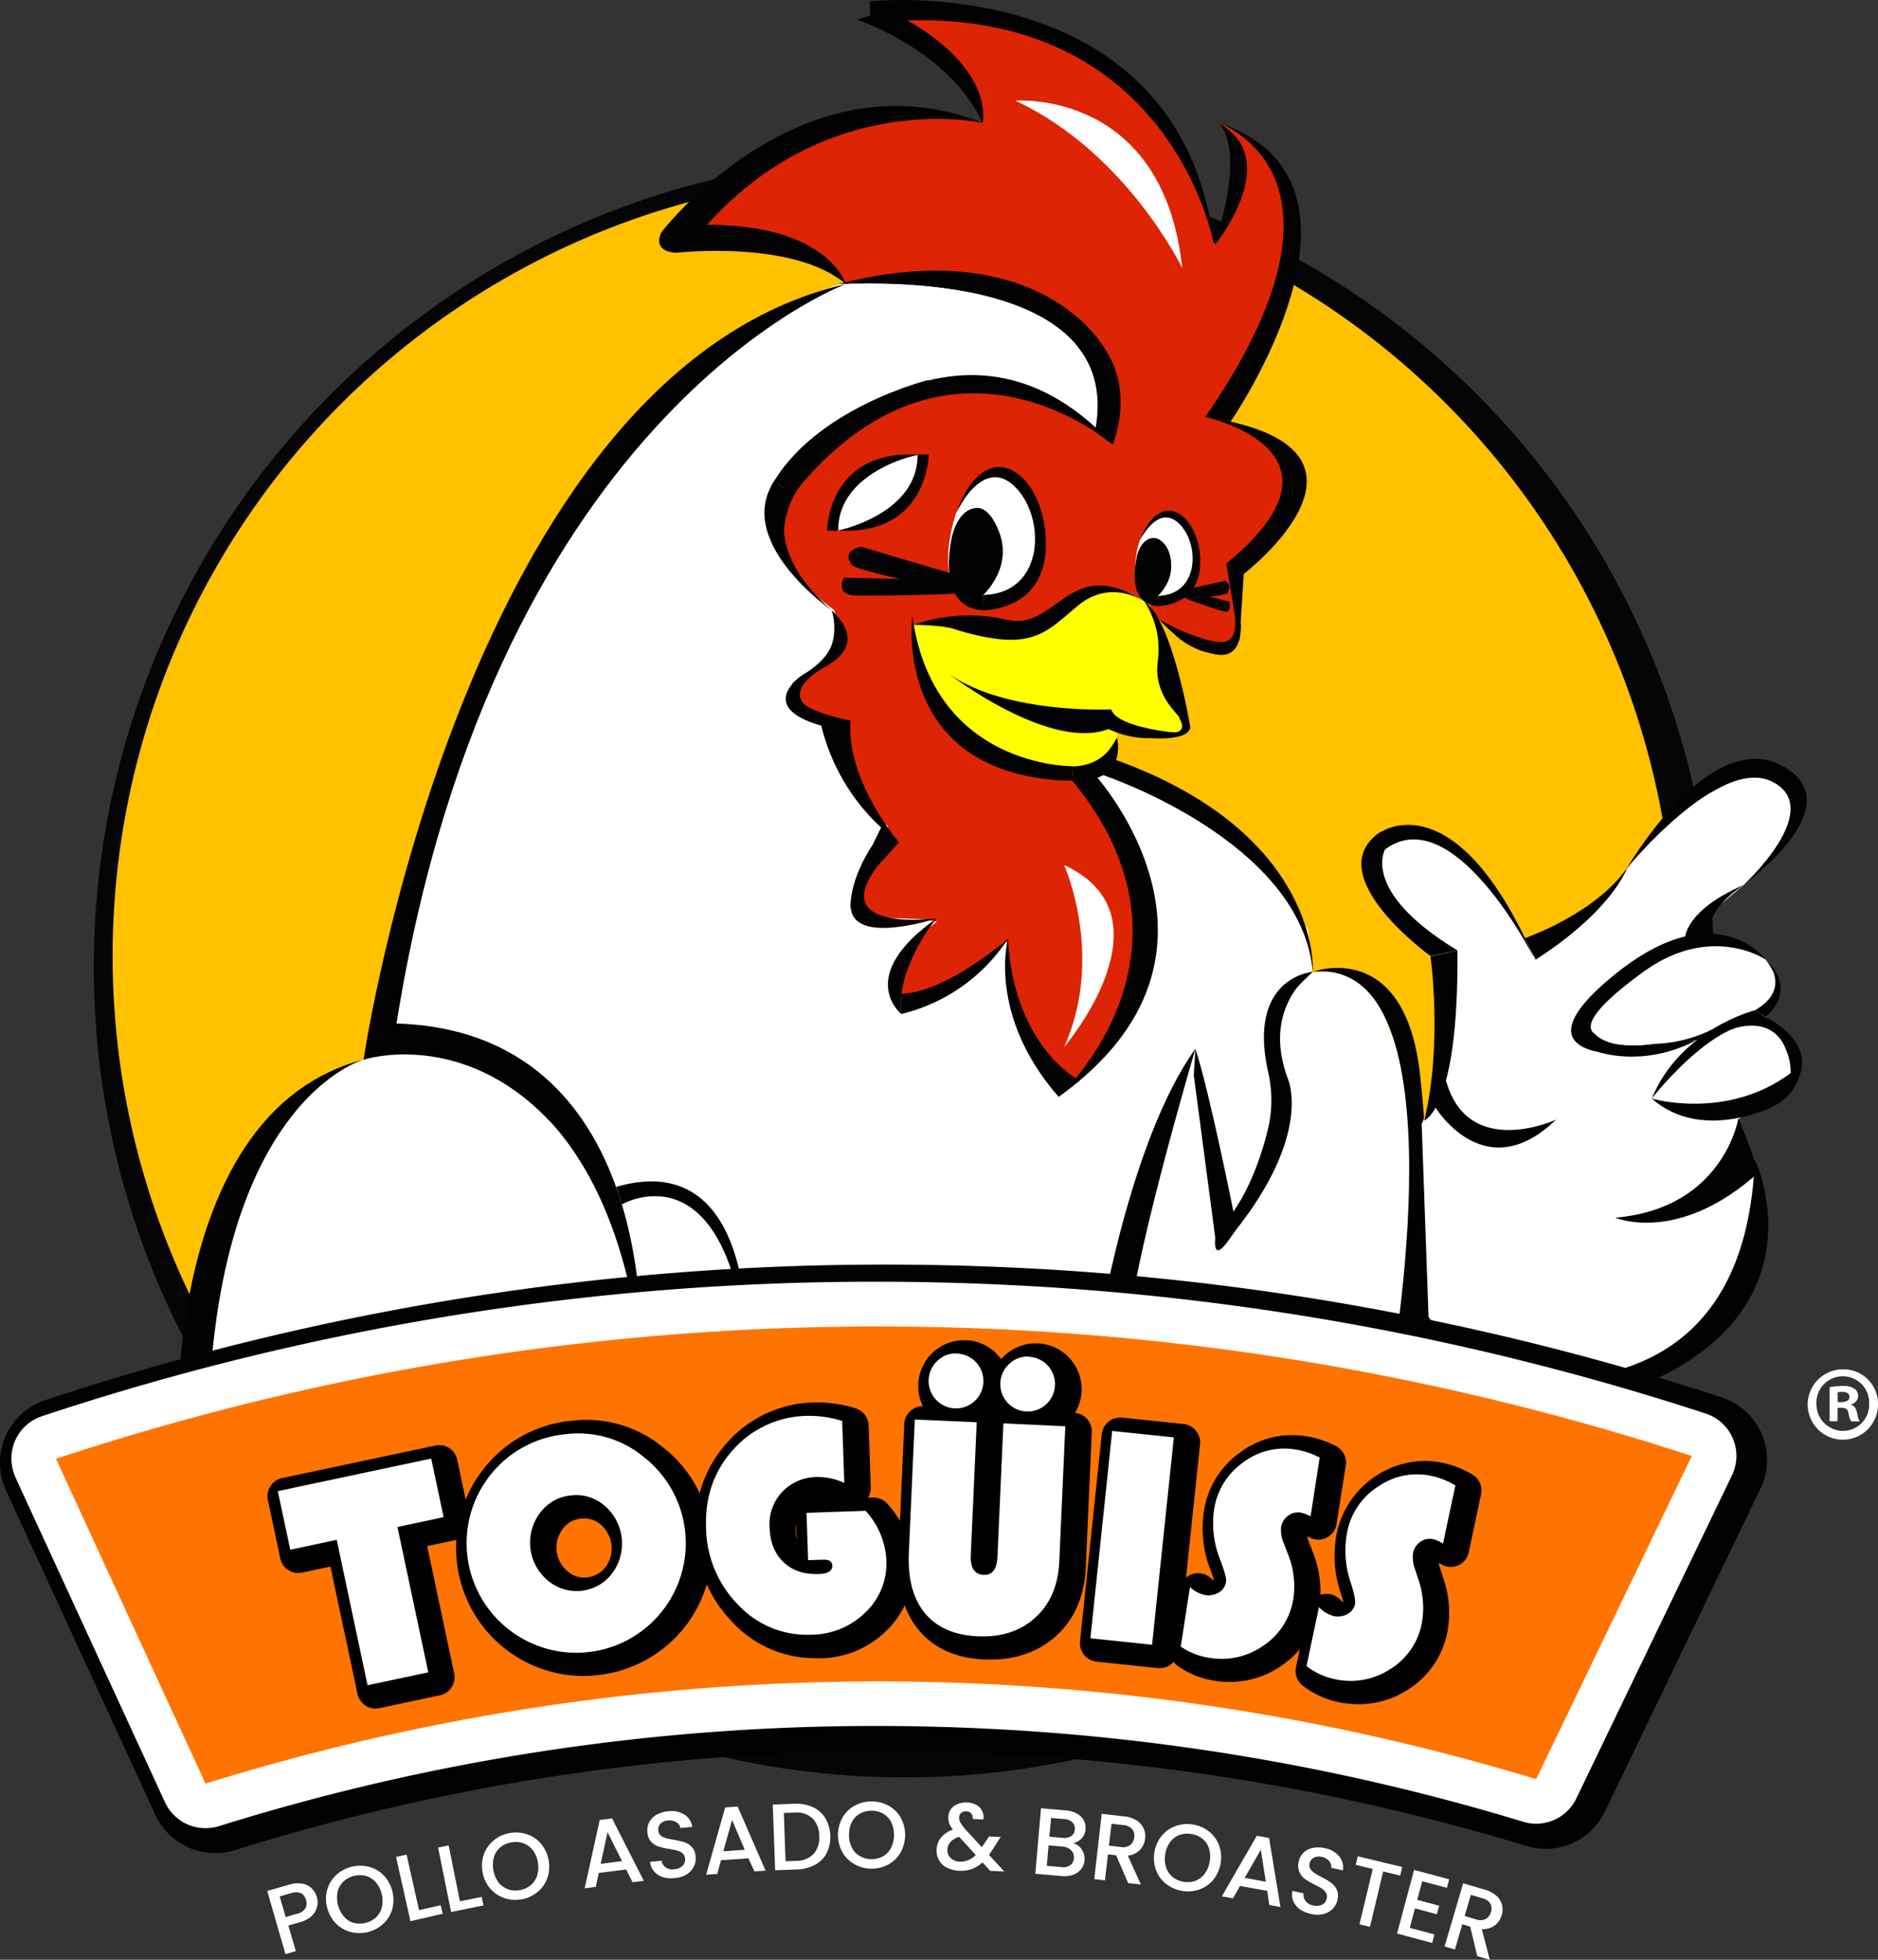 <svg xmlns="http://www.w3.org/2000/svg" viewBox="0 0 505.84 527.62"><rect x="0" y="0" width="505.84" height="527.62" fill="#333333" stroke="none"/><defs><style>.cls-1{fill:#050505;}.cls-2{fill:#ffc100;}.cls-3,.cls-7{fill:#fff;}.cls-4{fill:#dd2405;}.cls-5{fill:#020202;}.cls-6{fill:#ff0;}.cls-7{opacity:0.67;}.cls-8{fill:#ff7400;}</style></defs><g id="Capa_2" data-name="Capa 2"><g id="Capa_1-2" data-name="Capa 1"><path class="cls-1" d="M243.44,478.52A218.16,218.16,0,0,1,89.17,106.09,218.16,218.16,0,1,1,397.7,414.62,216.7,216.7,0,0,1,243.44,478.52Z"/><circle class="cls-2" cx="240.71" cy="257.4" r="210.38"/><polyline class="cls-3" points="227.63 75.96 225.55 76.71 211.71 81.73 191.13 95.68 178.15 107.05 156.86 136.75 144.58 156.79 139.72 165.8 119.86 208.71 102.11 275.59 102.11 282.34 97.93 285.3 88.72 288.61 71.94 306.55 65.11 321.79 54.57 361.04 49.84 389.48 172.62 376.76 384.78 373.33 381.3 322.85 378.87 288.94 370.23 266.44 360.07 261.64 353.55 261.64 352.33 250.39 343.8 235.73 330.72 224.47 306.99 207.75 298.63 205.72 286.63 208.71 265.44 202.72 252.31 189.82 246.12 173.55 245.74 167.41 256.45 168 272.87 169.99 295.01 157.7 297.2 112.26 291.43 86.53 261.49 75.96 234.95 75.54"/><path class="cls-4" d="M185.81,60.63,205,44.2l25.82-11.12,20.78-3,13.11,3-.75-4.57-3.41-5.39L256,19.17l-1.59-2.35-11.6-8.26-3.87-7,24.72,2L278.1,8.71l10.69,4.4L305,21.9l16.29,23.66,3.78,11.15,2,9.45L329.59,60,333,44l-1.52-6.6-2.63-3.54-.27-.41-.45-.34,5.42,2.16,9.23,9.64,2.28,2.61,1.59,24.68L339.82,90.6,330,113.25l8.36,3.22,4.41,4.55,6.66,5.29-3.53,13.08L335,151.77l-1.67,4.34.44,13.4-3.47,4.77-9.2-.85-9.78-7.2-1.71-3.58-5.37-3-5.78-1.18L288.86,161l-7.8,7-9.25,2.22-12.89-2.07-8.38-.57-4.63.64,4.28,19,11,13.19,16,5.25,11.65,3H295l2.19,3.13,1.44,11.68,5.47,9.84,4.68,20.79-6,17.29L292.1,289.83l-3.62,2L279.09,283,274.24,274l-2.75-7.83.89-3.32-.89-3.45v-3.87l-.31-2-.92.22s-15.89,16.12-26.51,15.82c0,0-4-3.83-1.6-8s3.59-6.43,3.59-6.43l2.7-2.44,1.91-3,2-1.58-4.15-.66-10-.35H233.9l-3-7.12,1.27-4.76,4.8-4,.61-6,1.62-2.83L236,220.34l-10.48-14.62-.83-11.62-7.56-1.79-4.31-3.83.72-4.73,4.26-2.33,3.58-1.76,1.74-1.92,1.22-2.86,1.14-2.62.23-2.27.11-2.05-1.13-3.66-4.34-3.38s-17.3-16.05-9.78-25.94,1.94-10.81,1.94-10.81l8.87-.23,1.32-4.66,3-3.24,2-1.19,2.93-.35,1.48-3,2.72-.34.46-.69,2.57-1.59,6.08-2.84,15.77-9.78,7.76-4,7-3.64,2.66-7.27L251.94,73.3l-24.12,3.18s-12.44-16.1-43.9-11.19"/><path class="cls-3" d="M313.65,138.44s-4.61,1.25-6.66,7.15-1.42,12.81.74,16,12.82-3.48,12.82-3.48,4.64-12.59-1.35-17.06S313.65,138.44,313.65,138.44Z"/><path class="cls-3" d="M245.52,105.16l23.1-.91,18.88,6.94,9.05,5.28S298,106.18,298,105.73s-4.45-14.89-5.12-15.36-11.12-7.26-11.12-7.26l-10-2.75"/><path class="cls-5" d="M327.07,66.16s-12-68.47-92.65-60L234.26.35S318-8.75,327.07,66.16Z"/><path class="cls-5" d="M328.13,33.08s7.89,5.48-1.06,33.08C327.07,66.16,346.18,43,328.13,33.08Z"/><path class="cls-5" d="M264.67,33.08s4-15.9-25.55-30.4l-8.34,2.6S255.57,13.35,264.67,33.08Z"/><path class="cls-5" d="M264.67,33.08S219.4,22.79,185.74,66.16l-7.59-3.64S215.61,13.65,264.67,33.08Z"/><path class="cls-5" d="M227.82,76.48s-5.46-18.66-45.72-15.62v7.2S213.72,64.42,227.82,76.48Z"/><path class="cls-5" d="M178.15,62.52s-2.88,5.08,3.95,5.54V64.34"/><path class="cls-5" d="M328.13,33.08s41.86,13.7-3.49,79.18l6.82,1.26S376.21,48.83,328.13,33.08Z"/><path class="cls-5" d="M324.64,112.26s42.74,9.18,5.62,39.51l4.7,2.8S379.39,120.45,324.64,112.26Z"/><path class="cls-5" d="M227.82,76.48S130.23,112.42,105.67,283l-7.74,2.28S125.13,100.19,227.82,76.48Z"/><path class="cls-5" d="M299.7,119.69s-44.51-38.82-86.36,13.73l-4.73-4S256.18,72.53,299.7,119.69Z"/><path class="cls-5" d="M294.92,116.21c8.95-45-67.1-39.73-67.1-39.73,93.34-6.07,71.88,43.21,71.88,43.21"/><path class="cls-5" d="M47.89,388.11s-4.55-88.71,50-102.81c0,0-41.4,11.37-41.85,102.81l-8.28,1.82Z"/><path class="cls-5" d="M105.67,283s56-5.46,66.87,80.53c0,0,5.13-86.68-66.87-88"/><path class="cls-5" d="M97.93,285.3s26.31-8.57,50.16,16.56l-2.54-7.31-13.5-8-13.65-4.7-9.85-1.67-6.52-.91"/><path class="cls-5" d="M167.49,324.27S194.61,308.5,201,361c0,0,2.25-52.24-35-41.47"/><path class="cls-5" d="M213.34,133.42s-9.41,13.34,10.61,30.86c0,0-26.41-18.35-15.34-34.88"/><path class="cls-5" d="M224,164.28s4.32,12.06-8.11,17.74C215.84,182,237.15,176.79,224,164.28Z"/><path class="cls-5" d="M211.17,142.89a22.73,22.73,0,0,1,6.56-14.66h-3.28l-2.17,2.54-2.43,2.65v5.84"/><path class="cls-5" d="M264.82,137.16S271,139.49,270,150"/><path class="cls-5" d="M307,145.59s4.76-10,10.45-4.75,5.84,19.3-5.58,19.6l-.08,2.73s11.65.27,11.5-12.14S312.52,130.73,307,145.59Z"/><path class="cls-5" d="M311.86,160.44v2.73c-6.73-.24-6.77-8-5.75-12.83a.42.42,0,0,1,0-.07,1.36,1.36,0,0,1,0-.17,1.85,1.85,0,0,1,.06-.26c.34-1.33,1.52-4.88,4.51-5H311c1.2.13,2.5,1.15,3.71,4.1C317.42,155.54,311.86,160.44,311.86,160.44Z"/><path class="cls-5" d="M311.86,145.1s4.15,1.55,3.52,8.52"/><path class="cls-5" d="M333.9,171.9,335,154.57l-4.7-2.8,3.47,20.81a2.18,2.18,0,0,1,.11-.27A2.7,2.7,0,0,1,333.9,171.9Z"/><path class="cls-5" d="M288.86,210.23c38.52,46.63-3.72,85.07-3.72,85.07,53.69-38.44,9.87-86.59,9.87-86.59"/><path class="cls-5" d="M285.14,295.3l5.66-4.37s-17.71-8.82-19.31-38.16C271.49,252.77,265.81,273.24,285.14,295.3Z"/><path class="cls-5" d="M271.49,252.77s-16.72,14.55-28.73,14.78V273A47.68,47.68,0,0,0,271.49,252.77Z"/><path class="cls-5" d="M297.2,208.71s53.23,17.67,56.41,52.93c0,0,2.48-37.23-53.63-57.25"/><path class="cls-5" d="M353.61,261.64s-17.94,1.35-11.94,27.41a33.73,33.73,0,0,1,.07,14c-1.66,7.23-5.11,18.11-11.79,26.18l-2.61,4.09s-.8,6.14,2.84,1.59,16.46-24.71,14.94-41.55S338.9,275.29,353.61,261.64Z"/><path class="cls-5" d="M332.46,327.38s-6.6-33.21-10.47-45l-.45,7.05,5.8,43.9"/><path class="cls-5" d="M322,282.34s-18.42,62.1-18.19,78.7l-8.21-.77s8.21-52.68,26.4-77.93"/><path class="cls-5" d="M252.31,247.23s-7.89,9.25-9.55,20.32V273S230.09,262.89,252.31,247.23Z"/><path class="cls-5" d="M221.22,195.37a54.86,54.86,0,0,0,20.93,31.39S227.82,210.23,229.1,194c0,0-22.51-4-13.26-12C215.84,182,203.48,190.29,221.22,195.37Z"/><polygon class="cls-6" points="245.91 168.24 253.99 167.56 265.89 167.9 274.84 169.38 282.42 166.5 289.93 161.65 296.45 158.69 304.2 159.68 308.3 162.01 312.13 168.4 317.15 186.82 319.73 195.77 316.17 197.87 305.25 197.5 300.7 196.68 301.08 199.82 292.89 207.6 274.69 206.69 260.44 198.77 251.62 188.01 247.39 177.27 245.91 168.24"/><path class="cls-5" d="M242.15,226.76s-13.35,6.52-13,17.29,23.2,3.18,23.2,3.18S216.07,252.24,242.15,226.76Z"/><path class="cls-5" d="M237.49,222.51a137.71,137.71,0,0,0-7.55,17.6l4.61-4.93,7.6-8.42"/><path class="cls-3" d="M286.63,232.9s11,24.5,0,49C286.63,281.89,316.66,246.78,286.63,232.9Z"/><path class="cls-5" d="M235.12,227.35s-6.33,8.93-6,17.34"/><path class="cls-5" d="M380.91,226s-11,.76-9.26,10.65-3.59-1.46-3.59-2.26,1-7.79,1-7.79l6.41-2.6"/><path class="cls-5" d="M353.61,261.64s24.8-9.33,28.89,27.75,2.28,83.94,2.28,83.94l-10.3-2.5S395,257.32,353.61,261.64Z"/><path class="cls-5" d="M245.74,165.8s-5.86,43.37,43.12,44.43v-3.94S251.35,206.83,245.74,165.8Z"/><path class="cls-5" d="M288.86,206.29s6.86,2.12,12-7.74c0,0,3.32,12.29-12,11.68"/><path class="cls-5" d="M284.22,205.93s8.56,2.17,13.8-3.21l.62,3.64-1.44,2.35h-4.55"/><path class="cls-5" d="M255.59,181.42s27,20.92,43,14.86a25.17,25.17,0,0,0,19,1.1S300.84,196,299.32,191C299.32,191,271,192.33,255.59,181.42Z"/><path class="cls-5" d="M308.3,162a23.7,23.7,0,0,1,3.56,15.92c-1.32,9.1,5.51,14.25,5.81,15.31s2.37,3.42,0,4.14,2.88-2,2.88-2S315.76,166.86,308.3,162Z"/><path class="cls-5" d="M308.3,162s-9-6.48-18.08,1.16-12.58,12.33-32.6,6.42c0,0-2.3-1.25-11.5-1.35a45.15,45.15,0,0,1,25-1.38C284.91,170,288,148.81,308.3,162Z"/><path class="cls-5" d="M312.13,166.76s15.25,8.77,21.16,5.5C333.29,172.26,326.75,182.28,312.13,166.76Z"/><path class="cls-5" d="M332.45,165s2.68,9.74-6,7.63l5.71,2.53,1.15-2.07.44-2.09v-1.44"/><path class="cls-5" d="M329.19,176.27a19.81,19.81,0,0,1-13-5.67"/><path class="cls-5" d="M332.33,164.21s1.41,6-1.11,7.94-.58,1.28-.58,1.28,1.93-1.23,2-1.34.68-2.88.68-2.88l-.13-2.45s1.92,7.86-6.06,6l5.13,1.12,1.06-1.88.24-1.65.63-2.68s1.23,12.28-9.52,7.59l3.12-2.44,3.1.38,1.52-.45,1.23-1.6"/><path class="cls-5" d="M297.2,93.32s-17.38-30.74-71.43-16.84c0,0,53.43-3.47,65.66,18.4"/><path class="cls-5" d="M223.16,179s-12.11,6-6,11.1-1.74,1.51-1.74,1.51l-1.67-1.51-1.91-3.31,1.65-2.7a12.46,12.46,0,0,1,5.08-3.6"/><path class="cls-5" d="M217.17,181.11s4.52-2.71,6.34-6.31,1.06,1.71,1.06,1.71l-2.52,2.2-3,2.18-.91,1.13"/><path class="cls-3" d="M273.49,27.1s39.84-3.19,44.95,45.09C318.44,72.19,303.51,41.11,273.49,27.1Z"/><path class="cls-5" d="M320.55,195.37s1.3,3.91-10.22,3.4l4.76-1.68s5.22,1,2.58-3.85"/><path class="cls-5" d="M250.19,102.27s-31.36,7.67-42.75,29.16"/><path class="cls-3" d="M257.62,137.89s-3.59,9.61-1.69,17.9,12.81,6.38,12.81,6.38l8.47-6.74,2.56-8.77L278.18,135l-5.57-6.37-4.55-1.94-4.83,1.76Z"/><path class="cls-5" d="M257.62,137.89s7-15,15.47-7.12c8.64,8,8.64,29-8.27,29.42l-.11,4.09s17.25.41,17-18.22S265.81,115.6,257.62,137.89Z"/><path class="cls-5" d="M264.82,160.19v4.09c-10-.36-10-11.94-8.51-19.26a.31.31,0,0,0,0-.09l.06-.26c0-.1.06-.24.09-.39.5-2,2.25-7.33,6.68-7.53h.34c1.77.18,3.7,1.72,5.5,6.14C273.05,152.83,264.82,160.19,264.82,160.19Z"/><polygon class="cls-3" points="382.93 302.61 386.19 295.29 388.96 279.63 388.96 255.88 376.67 243.92 369.39 230.84 376.67 224.69 383.63 224.69 391.57 227.99 400.56 236.87 407.84 246.91 413.64 258.36 420.01 253.01 426.04 248.35 430.47 243.92 436.16 237.38 442.63 227.01 454.58 216.68 471.83 207.44 483.06 212 483.06 222.76 476.12 232.81 460.16 246.29 456.06 251.88 468.88 254.3 474.37 257.34 475.74 258.52 478.43 262.72 478.05 268.82 475.54 274 476.12 275.88 481.23 279.5 484.61 284.98 483.42 290.32 480.3 295.57 477.36 298.03 469.62 299.95 468.12 301.68 473.07 313.11 472.1 327.51 467.44 351.06 452.65 365.94 429.33 373.33 405.56 373.33 390.7 362.43 384.78 354.54 382.93 302.61"/><path class="cls-5" d="M412.77,256.86C391.8,210.16,372,224,372,224l1.13,4.63c18.25-13.29,39.48,28.13,39.88,28.92C413,257.28,412.86,257.07,412.77,256.86Z"/><path class="cls-5" d="M373.17,228.48s-7.16,11.29,19.38,27.4l-7.24,1.52S354.67,235.3,372,223.85"/><path class="cls-5" d="M438.23,233.73s22-38.06,41.71-27.6-10.32,32.15-10.32,32.15,22.14-20.32,7.89-27.75S438.23,233.73,438.23,233.73Z"/><path class="cls-5" d="M410.77,252.57s18.7-6.4,27.46-18.84c0,0-3.82,11.29-24.59,24.63"/><path class="cls-5" d="M475.54,258.3s-14.67-9.86-32.87,3.34c-14.07,10.19-15.46,14.58-13.49,16.43l.12.1v0a6.54,6.54,0,0,0,1.39,1.24h0a12.67,12.67,0,0,0,5.5,1.87l.34,2.28,0,.19s-.59,0-1.51,0h0a31.54,31.54,0,0,1-4.33-.48C424,282,416.1,277.64,434.9,262.4,462.19,240.25,475.54,258.3,475.54,258.3Z"/><path class="cls-5" d="M475.54,258.3s7.58,7.72-2.88,13.72l2.88,1.75S484.64,267,475.54,258.3Z"/><path class="cls-5" d="M475.54,273.77s20.92,9.93,1.82,24.26C477.36,298,489.64,290.45,475.54,273.77Z"/><path class="cls-5" d="M419.12,301.45S394,313.05,389,288.93l-2.76,8.65S399.56,320.33,419.12,301.45Z"/><path class="cls-5" d="M468.26,301s-3.87,24.34-33.21,26.84c0,0,17.11,7.39,38.87-12.4Z"/><path class="cls-5" d="M472.66,312.14s18.35,38.44-27.6,59.59-59.91-16.6-59.91-16.6,19.41,19.43,35.64,16.76C432.63,369.94,470.53,367.64,472.66,312.14Z"/><path class="cls-5" d="M444.9,295.76S465.46,269.26,478,277l-2.47-3.2L472.66,272S452.64,277,444.9,295.76Z"/><path class="cls-5" d="M466.31,277.16s11.65-4.9,15.22,6.62V280l-1.06-1.63-4.2-3.59-3.61-1H469"/><path class="cls-5" d="M444.9,295.76s20.09,6,37.4-6.83c.16-.11,0,0-.54,3.15l-4.4,5.95S458.25,307.59,444.9,295.76Z"/><path class="cls-5" d="M469.62,238.28s-11.56,7.46-8.16,13.14-7.61,1.23-7.61,1.23S453.7,245.18,469.62,238.28Z"/><path class="cls-5" d="M457.05,280c-14.11,7.53-26.34,3.27-26.34,3.27s-15.45-9.36-2-4.51a3,3,0,0,0,.39.13c.54.2,1.09.38,1.63.54h0a12.67,12.67,0,0,0,5.5,1.87,30.91,30.91,0,0,0,7.66,0,61.14,61.14,0,0,0,12.46-1.13l.2,0Z"/><path class="cls-5" d="M385.31,257.5s3.32,23.56-1.68,44.18c0,0,9.37-3.19,8.92-45.8"/><path class="cls-5" d="M461.46,277l-4.4,3h0l-.53.11-.2,0-10,2.29-9.76,1.14-1.48.17h0l-5.74-1.88-.74-1.51.5-1.47.24-.7a6.54,6.54,0,0,0,1.39,1.24h0a12.67,12.67,0,0,0,5.5,1.87,30.91,30.91,0,0,0,7.66,0c.57-.06,1.15-.13,1.76-.22h0A37.13,37.13,0,0,0,461.46,277Z"/><path class="cls-7" d="M429.3,278.17v0l-.12-.13Z"/><path class="cls-5" d="M430.71,370.21s-21.24,6.89-45.56-15.08l17.51,18.2,14.58,1.38L433,376.2"/><polyline class="cls-5" points="482.3 288.94 478.88 292.29 476.12 296.08 477.36 298.03 481.52 294.34 482.9 290.78 482.9 289.26"/><path class="cls-5" d="M475.54,298.48s6.92-1,9.38-9.55"/><path class="cls-5" d="M57.94,498.92a17.74,17.74,0,0,1-16.07-10.28l-40.08-87c-.16-.35-.3-.7-.44-1.05l-.18-.46A17.71,17.71,0,0,1,12.11,377a716.85,716.85,0,0,1,226.5-36.53c10.1,0,20.36.21,30.5.64a721.77,721.77,0,0,1,194.67,35.13,17.68,17.68,0,0,1,10.42,24.49l-41.92,87A17.68,17.68,0,0,1,411.19,497a591,591,0,0,0-147.53-25c-8.3-.35-16.7-.52-25-.52A586.71,586.71,0,0,0,63.22,498.12,17.84,17.84,0,0,1,57.94,498.92Z"/><path class="cls-3" d="M85.37,513.36A4.71,4.71,0,0,1,84,515.8a7.58,7.58,0,0,1-3.24,1.72l-3.08.89,2,6.9-2.79.8-4.91-17,5.88-1.69a7.77,7.77,0,0,1,3.51-.29,4.9,4.9,0,0,1,2.56,1.24,5.44,5.44,0,0,1,1.5,5Zm-3.15.47a2.77,2.77,0,0,0,.2-2.27c-.54-1.86-1.86-2.48-4-1.88l-3.08.89,1.6,5.56,3.08-.89A3.46,3.46,0,0,0,82.22,513.83Z"/><path class="cls-3" d="M94.45,520.15a8.64,8.64,0,0,1-4-2.32,9.21,9.21,0,0,1-2.32-4.24,9,9,0,0,1,0-4.81,8.63,8.63,0,0,1,2.39-3.94,9.55,9.55,0,0,1,8.84-2.24,8.51,8.51,0,0,1,4,2.31,9.7,9.7,0,0,1,2.3,9.05,8.4,8.4,0,0,1-2.38,3.94,9.47,9.47,0,0,1-8.83,2.25Zm6.91-4a5.61,5.61,0,0,0,1.52-2.75,7.5,7.5,0,0,0-.1-3.54,7.31,7.31,0,0,0-1.6-3.14,5.56,5.56,0,0,0-2.65-1.67,6.61,6.61,0,0,0-6.07,1.55,5.46,5.46,0,0,0-1.53,2.72,8.06,8.06,0,0,0,1.7,6.68,5.62,5.62,0,0,0,2.65,1.7,6.55,6.55,0,0,0,6.08-1.55Z"/><path class="cls-3" d="M112.87,514.26l5.84-1.31.52,2.29-8.68,2-3.88-17.28,2.84-.64Z"/><path class="cls-3" d="M123.88,511.89l5.86-1.19.47,2.3-8.71,1.77L118,497.42l2.85-.58Z"/><path class="cls-3" d="M135.77,511a8.58,8.58,0,0,1-3.8-2.63,9.13,9.13,0,0,1-2-4.39,9,9,0,0,1,.39-4.8,8.62,8.62,0,0,1,2.69-3.74,9.2,9.2,0,0,1,4.28-1.93,9.3,9.3,0,0,1,4.7.36,8.55,8.55,0,0,1,3.78,2.62,9.67,9.67,0,0,1,1.6,9.19,8.47,8.47,0,0,1-2.67,3.75,9.13,9.13,0,0,1-4.3,1.93A9.24,9.24,0,0,1,135.77,511Zm7.19-3.45a5.53,5.53,0,0,0,1.73-2.63,7.32,7.32,0,0,0,.17-3.54,7.24,7.24,0,0,0-1.35-3.25,5.51,5.51,0,0,0-2.51-1.86,6,6,0,0,0-3.22-.24,6.26,6.26,0,0,0-3,1.31,5.51,5.51,0,0,0-1.73,2.6,8.08,8.08,0,0,0,1.18,6.79,5.55,5.55,0,0,0,2.52,1.89,6.09,6.09,0,0,0,3.22.26A6.2,6.2,0,0,0,143,507.51Z"/><path class="cls-3" d="M168.64,503.32l-7.35.93-.81,3.75-3,.39L161.53,490l3.33-.43,8.54,16.79-3,.39Zm-1.1-2.25-3.9-7.8-1.84,8.53Z"/><path class="cls-3" d="M178.58,505.4a5.25,5.25,0,0,1-2.4-1.55,4.45,4.45,0,0,1-1.07-2.58l3.09-.3a2.81,2.81,0,0,0,1.08,1.79,3.2,3.2,0,0,0,2.32.51,3.4,3.4,0,0,0,2.26-.95,2.36,2.36,0,0,0,.66-1.94,2.09,2.09,0,0,0-.66-1.4,3.59,3.59,0,0,0-1.38-.73,20.9,20.9,0,0,0-2.21-.45,20.24,20.24,0,0,1-2.89-.65,4.71,4.71,0,0,1-2-1.28,4.28,4.28,0,0,1-1-2.57,4.71,4.71,0,0,1,.5-2.73,4.93,4.93,0,0,1,2-2,7.94,7.94,0,0,1,3.11-.92,6.71,6.71,0,0,1,4.32.87,4.73,4.73,0,0,1,2.16,3.34l-3.19.31a2.36,2.36,0,0,0-1.08-1.56,3.39,3.39,0,0,0-2.27-.47,3.18,3.18,0,0,0-2,.83,2.27,2.27,0,0,0-.61,1.91,1.92,1.92,0,0,0,.63,1.28,3.52,3.52,0,0,0,1.33.7,20.51,20.51,0,0,0,2.15.46,20.34,20.34,0,0,1,2.94.68,4.72,4.72,0,0,1,2,1.3,4.26,4.26,0,0,1,1,2.6,4.76,4.76,0,0,1-.48,2.61,5.22,5.22,0,0,1-1.91,2.12,7,7,0,0,1-3.19,1A8.07,8.07,0,0,1,178.58,505.4Z"/><path class="cls-3" d="M201.6,500.32l-7.4.51-1,3.69-3,.21,5.13-18.12,3.36-.23,7.52,17.26-3,.21Zm-1-2.31-3.42-8-2.35,8.41Z"/><path class="cls-3" d="M218.92,486.52a7.76,7.76,0,0,1,3.39,3,10.13,10.13,0,0,1,.34,9.41,7.66,7.66,0,0,1-3.17,3.16,11.14,11.14,0,0,1-4.92,1.23l-5.78.21-.63-17.7,5.77-.2A10.8,10.8,0,0,1,218.92,486.52Zm.26,12.57a6.49,6.49,0,0,0,1.48-4.79,6.66,6.66,0,0,0-1.83-4.76A6.3,6.3,0,0,0,214,488l-2.88.11.47,13,2.88-.11A6.38,6.38,0,0,0,219.18,499.09Z"/><path class="cls-3" d="M230.21,501.93a8.55,8.55,0,0,1-3.29-3.22,9.58,9.58,0,0,1,0-9.34,8.62,8.62,0,0,1,3.28-3.23,9.58,9.58,0,0,1,9.12,0,8.46,8.46,0,0,1,3.28,3.22,9.7,9.7,0,0,1,0,9.33,8.51,8.51,0,0,1-3.27,3.25,9.12,9.12,0,0,1-4.57,1.17A9.24,9.24,0,0,1,230.21,501.93Zm7.68-2.18a5.6,5.6,0,0,0,2.14-2.3,8,8,0,0,0,0-6.89,5.57,5.57,0,0,0-2.16-2.27,6.62,6.62,0,0,0-6.27,0,5.51,5.51,0,0,0-2.15,2.28,7.24,7.24,0,0,0-.76,3.44,7.31,7.31,0,0,0,.78,3.45,5.53,5.53,0,0,0,2.16,2.28,6.09,6.09,0,0,0,3.14.8A6.26,6.26,0,0,0,237.89,499.75Z"/><path class="cls-3" d="M266.74,503.7l-2.1-2.28a8.5,8.5,0,0,1-2.86,1.77,8.77,8.77,0,0,1-3.38.48,8.11,8.11,0,0,1-3.31-.81,5.09,5.09,0,0,1-2.15-2,5.28,5.28,0,0,1-.67-2.9,5.46,5.46,0,0,1,1.19-3.22,7,7,0,0,1,3.21-2.14,6.23,6.23,0,0,1-1-1.72,4.6,4.6,0,0,1-.23-1.73,3.66,3.66,0,0,1,.69-2.06,4.07,4.07,0,0,1,1.78-1.37,5.79,5.79,0,0,1,2.62-.42,5.29,5.29,0,0,1,2.53.68,3.78,3.78,0,0,1,1.51,1.64,3.88,3.88,0,0,1,.32,2.23l-2.9-.13a2,2,0,0,0-.39-1.48,1.71,1.71,0,0,0-1.3-.58,1.92,1.92,0,0,0-1.39.43,1.63,1.63,0,0,0-.57,1.19,2.7,2.7,0,0,0,.33,1.38,11.36,11.36,0,0,0,1.31,1.8l4.48,4.87,1.94-2.9,3.13.14-2.46,3.82-.69,1,4.12,4.47Zm-3.92-4.28-4.48-4.91q-3.06,1.07-3.16,3.48a2.83,2.83,0,0,0,.87,2.22,3.62,3.62,0,0,0,2.46,1A5.66,5.66,0,0,0,262.82,499.42Z"/><path class="cls-3" d="M291.37,497.94a4.54,4.54,0,0,1-.16,5.27,4.76,4.76,0,0,1-2.17,1.53,7.14,7.14,0,0,1-3.12.35l-7.06-.61,1.53-17.64,6.73.58a7.35,7.35,0,0,1,3,.88,4.5,4.5,0,0,1,1.81,1.81,4.12,4.12,0,0,1,.46,2.35,4,4,0,0,1-1,2.47,4.73,4.73,0,0,1-2.31,1.31A3.94,3.94,0,0,1,291.37,497.94Zm-3.13,4.26a2.46,2.46,0,0,0,1-1.91,2.59,2.59,0,0,0-.71-2.13,3.56,3.56,0,0,0-2.3-1l-3.8-.33-.48,5.51,3.91.34A3.53,3.53,0,0,0,288.24,502.2Zm-5.6-7.7,3.58.31a3.5,3.5,0,0,0,2.28-.45,2.29,2.29,0,0,0,1-1.8,2.32,2.32,0,0,0-.64-1.93,3.32,3.32,0,0,0-2.16-.87l-3.58-.31Z"/><path class="cls-3" d="M303.87,507l-3.24-7.5-2.2-.25-.81,7-2.88-.33,2-17.59,6.08.7a7.49,7.49,0,0,1,3.34,1.1,5,5,0,0,1,1.89,2.14,5.26,5.26,0,0,1,.39,2.74,5.37,5.37,0,0,1-1.36,3,5.15,5.15,0,0,1-3.3,1.56l3.51,7.79ZM298.7,496.9l3.19.37a3.36,3.36,0,0,0,2.53-.53,2.92,2.92,0,0,0,1.07-2.08,2.8,2.8,0,0,0-.56-2.23,3.47,3.47,0,0,0-2.36-1.06l-3.19-.37Z"/><path class="cls-3" d="M314.21,507.31a8.66,8.66,0,0,1-2.78-3.68,9.58,9.58,0,0,1,1.36-9.24,8.61,8.61,0,0,1,3.73-2.71,9.17,9.17,0,0,1,4.66-.48,9.27,9.27,0,0,1,4.36,1.81,8.61,8.61,0,0,1,2.77,3.67,9.71,9.71,0,0,1-1.37,9.24,8.5,8.5,0,0,1-3.71,2.72,9.55,9.55,0,0,1-9-1.33Zm7.91-1a5.59,5.59,0,0,0,2.47-2,7.37,7.37,0,0,0,1.27-3.3,7.26,7.26,0,0,0-.27-3.51A5.41,5.41,0,0,0,323.8,495a6.14,6.14,0,0,0-3-1.24,6.24,6.24,0,0,0-3.21.32,5.45,5.45,0,0,0-2.46,1.93,7.27,7.27,0,0,0-1.28,3.29,7.35,7.35,0,0,0,.27,3.53,5.47,5.47,0,0,0,1.79,2.58,6.56,6.56,0,0,0,6.2.92Z"/><path class="cls-3" d="M341.33,509.09,334,507.76l-1.9,3.33-3-.54,9.42-16.31,3.31.61,3.06,18.58-3-.55Zm-.38-2.47L339.6,498l-4.34,7.58Z"/><path class="cls-3" d="M350.18,514.08a5.3,5.3,0,0,1-1.82-2.2,4.4,4.4,0,0,1-.24-2.79l3,.65a2.77,2.77,0,0,0,.49,2A3.16,3.16,0,0,0,353.7,513a3.44,3.44,0,0,0,2.44-.22,2.32,2.32,0,0,0,1.21-1.65,2,2,0,0,0-.2-1.53,3.63,3.63,0,0,0-1.09-1.12,20.74,20.74,0,0,0-2-1.1,19.69,19.69,0,0,1-2.56-1.49A4.7,4.7,0,0,1,350,504a4.17,4.17,0,0,1-.2-2.75,4.73,4.73,0,0,1,1.3-2.46,4.93,4.93,0,0,1,2.46-1.27,7.79,7.79,0,0,1,3.25.06,6.64,6.64,0,0,1,3.85,2.14,4.78,4.78,0,0,1,1.05,3.83l-3.14-.67a2.36,2.36,0,0,0-.55-1.81,3.44,3.44,0,0,0-2-1.13,3.06,3.06,0,0,0-2.12.2,2.19,2.19,0,0,0-1.16,1.62,1.9,1.9,0,0,0,.21,1.42,3.48,3.48,0,0,0,1.06,1.07,19.41,19.41,0,0,0,1.91,1.08,22.83,22.83,0,0,1,2.6,1.55,4.8,4.8,0,0,1,1.53,1.85,4.22,4.22,0,0,1,.2,2.79,4.85,4.85,0,0,1-1.24,2.34,5.22,5.22,0,0,1-2.47,1.44,7,7,0,0,1-3.35,0A8,8,0,0,1,350.18,514.08Z"/><path class="cls-3" d="M377.7,502.66l-.56,2.31-4.58-1.11L369,518.77l-2.83-.68,3.59-14.91-4.6-1.11.55-2.3Z"/><path class="cls-3" d="M383.07,506.5l-1.34,5,5.91,1.58-.62,2.29-5.9-1.58-1.4,5.24,6.64,1.78-.61,2.29-9.45-2.53,4.58-17.13,9.45,2.53-.61,2.29Z"/><path class="cls-3" d="M397.89,526.64,396,518.7l-2.12-.63-2,6.8-2.78-.82,5-17,5.87,1.72a7.73,7.73,0,0,1,3.11,1.66,4.91,4.91,0,0,1,1.49,2.43,5.19,5.19,0,0,1-.08,2.76,5.28,5.28,0,0,1-1.85,2.74,5.11,5.11,0,0,1-3.51,1l2.14,8.28Zm-3.39-10.79,3.08.9a3.34,3.34,0,0,0,2.59-.09,2.93,2.93,0,0,0,1.41-1.87,2.84,2.84,0,0,0-.17-2.29,3.49,3.49,0,0,0-2.16-1.44l-3.08-.91Z"/><path class="cls-3" d="M55.36,492.2a12,12,0,0,1-10.93-7l-40.07-87q-.17-.36-.3-.72l-.18-.46a12,12,0,0,1,7.43-15.74A711.23,711.23,0,0,1,236,345.08c10,0,20.21.21,30.26.63a716.36,716.36,0,0,1,193.14,34.85,12,12,0,0,1,7.1,16.66l-41.93,87A12,12,0,0,1,413.77,491a11.82,11.82,0,0,1-3.51-.53,596.7,596.7,0,0,0-148.94-25.26c-8.38-.35-16.87-.53-25.23-.53A592.76,592.76,0,0,0,59,491.65,12.09,12.09,0,0,1,55.36,492.2Z"/><path class="cls-8" d="M455.69,392l-41.92,87a610.35,610.35,0,0,0-358.41,1.2l-40.08-87-.17-.46A706,706,0,0,1,455.69,392Z"/><path d="M101.14,460a5,5,0,0,1-4.84-3.93L89,421.78l-7.66,1.62a5.07,5.07,0,0,1-1,.11,4.94,4.94,0,0,1-4.84-3.92l-3.35-15.77A5,5,0,0,1,76,397.94l41.31-8.76a4.45,4.45,0,0,1,1-.11,4.94,4.94,0,0,1,4.84,3.92l3.35,15.77a5,5,0,0,1-3.82,5.88l-7.62,1.61,7.28,34.3a5,5,0,0,1-3.82,5.87l-16.33,3.47A5.33,5.33,0,0,1,101.14,460Z"/><path class="cls-3" d="M107.05,411.11l8.31,39.14L99,453.71l-8.31-39.14-12.51,2.66-3.35-15.77,41.31-8.77,3.35,15.77Z"/><path d="M156.94,451.24a34.45,34.45,0,0,1-26.76-55.68,34.11,34.11,0,0,1,23.32-13,35.45,35.45,0,0,1,4.44-.29,32.66,32.66,0,0,1,20.63,7.38,34.41,34.41,0,0,1-17,61.27A38.5,38.5,0,0,1,156.94,451.24Zm.4-42.43a9.24,9.24,0,0,0-1,.07,6.77,6.77,0,0,0-4.86,2.88,8.34,8.34,0,0,0,1.43,11.31,6.73,6.73,0,0,0,4.42,1.67h0a7.4,7.4,0,0,0,5.87-2.93,8.5,8.5,0,0,0-1.42-11.36A6.67,6.67,0,0,0,157.34,408.81Z"/><path class="cls-3" d="M152,386.17a27.71,27.71,0,0,1,21.37,6.07,29.49,29.49,0,0,1-36.3,46.49,29.47,29.47,0,0,1-5.13-41.43A29.27,29.27,0,0,1,152,386.17Zm1.56,16.47a11.66,11.66,0,0,0-8.22,4.84,13.28,13.28,0,0,0,2.29,18.11A12,12,0,0,0,165,423.44a13.42,13.42,0,0,0-2.27-18.16A11.68,11.68,0,0,0,153.56,402.64Z"/><path d="M219.68,446.43a30.24,30.24,0,0,1-22.22-9.51,35,35,0,0,1-10.11-24.15c-.33-9.63,2.6-17.9,8.7-24.59a32.11,32.11,0,0,1,23.48-10.6h.89a35.5,35.5,0,0,1,10,1.58,5,5,0,0,1,3.55,4.58l.57,16.69a5,5,0,0,1-.73,2.76l1.33,0h.17a5,5,0,0,1,3.75,1.72,26,26,0,0,1,6.8,16.33,23,23,0,0,1-7,17.7,25.87,25.87,0,0,1-18,7.53Zm-5.22-36a11.58,11.58,0,0,0-.1,2,13.58,13.58,0,0,0,.24,2.12Z"/><path class="cls-3" d="M217.24,407.3l15.9-.54a21.11,21.11,0,0,1,5.6,13.26,18.17,18.17,0,0,1-5.55,14,21,21,0,0,1-14.63,6.09,25.37,25.37,0,0,1-19.69-8,30.14,30.14,0,0,1-8.7-20.85q-.42-12.5,7.41-21.07a27.23,27.23,0,0,1,20-9,29.47,29.47,0,0,1,9.26,1.38l.57,16.68a17.1,17.1,0,0,0-7.25-1.6,13.09,13.09,0,0,0-9.47,4,12.75,12.75,0,0,0-3.4,9.62c.14,4,1.39,7.09,3.78,9.34s5.52,3.31,9.44,3.17q3.75-.12,3.67-2.3-.06-1.65-2.52-1.56l-4,.13Z"/><path d="M266.87,446.8l-1.58,0c-7.75-.35-13.77-3-17.87-8-4-4.83-5.81-11.44-5.44-19.65l1.59-35.83a5,5,0,0,1,5-4.73h0a12.32,12.32,0,0,1-1.23-6,12.34,12.34,0,0,1,12.26-11.76h.59a12.1,12.1,0,0,1,8.58,4,11.33,11.33,0,0,1,.89,1.08,13.19,13.19,0,0,1,1-1,12.08,12.08,0,0,1,8.3-3.23h.6a12.32,12.32,0,0,1,11.76,12.85,12.33,12.33,0,0,1-1.76,5.88,4.91,4.91,0,0,1,3.22,1.59,5,5,0,0,1,1.3,3.56l-1.62,36.36c-.35,7.73-3,14-8,18.54C279.75,444.65,273.86,446.8,266.87,446.8Z"/><path class="cls-3" d="M286.94,384l-1.62,36.36q-.42,9.62-6.41,15.11t-15.52,5.07q-9.48-.42-14.27-6.23T244.8,418l1.6-35.82,16.68.74-1.6,35.78c-.15,3.43,1,5.19,3.43,5.3s3.61-1.55,3.76-5l1.6-35.78Zm-29.13-19.57a7.38,7.38,0,1,1-5.29,1.93A7.06,7.06,0,0,1,257.81,364.38Zm19.35.86a7.37,7.37,0,1,1-5.34,1.93A7.1,7.1,0,0,1,277.16,365.24Z"/><path d="M312.43,449.11a4.53,4.53,0,0,1-.52,0l-16.6-1.75a5,5,0,0,1-4.41-5.44l5.87-55.82a4.95,4.95,0,0,1,4.93-4.44,4.36,4.36,0,0,1,.51,0l16.61,1.74a5,5,0,0,1,4.41,5.45l-5.87,55.82a5,5,0,0,1-4.93,4.44Z"/><path class="cls-3" d="M316.18,387l-5.87,55.82-16.61-1.74,5.87-55.82Z"/><path d="M331.24,452.83a27.92,27.92,0,0,1-4.23-.34,23.65,23.65,0,0,1-9.61-3.83,5,5,0,0,1-2.13-4.87l2.49-16.05a5,5,0,0,1,8.17-3,6.37,6.37,0,0,0,1.12.82c-.18-.57-.45-1.37-.86-2.46a31.38,31.38,0,0,1-1.94-16.08,23.66,23.66,0,0,1,9.63-15.86A23.25,23.25,0,0,1,348,386.38a25,25,0,0,1,3.82.3,25.76,25.76,0,0,1,8.08,2.7,4.94,4.94,0,0,1,2.58,5.13L360,410.32a5,5,0,0,1-2.66,3.67,5,5,0,0,1-2.24.53,4.92,4.92,0,0,1-2.29-.57c-.29-.15-.53-.26-.71-.34a9.65,9.65,0,0,0,.49,1.61l.91,2.38a28.11,28.11,0,0,1,1.91,14.52,23.46,23.46,0,0,1-9.89,16.08A24.22,24.22,0,0,1,331.24,452.83Z"/><path class="cls-3" d="M355.46,392.43,353,408.24a9.49,9.49,0,0,0-2.67-1,4.39,4.39,0,0,0-3.42.88,4.66,4.66,0,0,0-1.86,3.13,9.26,9.26,0,0,0,.81,4.45l.92,2.39a23.18,23.18,0,0,1,1.63,12,18.59,18.59,0,0,1-7.87,12.8,19.58,19.58,0,0,1-14.91,3.43,18.66,18.66,0,0,1-7.6-3l2.49-16.05a8.21,8.21,0,0,0,4,2.15,5.39,5.39,0,0,0,3.79-.68,4,4,0,0,0,1.93-2.89c.12-.81-.37-2.7-1.49-5.68A26.34,26.34,0,0,1,327,406.5a18.82,18.82,0,0,1,7.69-12.65,18.31,18.31,0,0,1,14.22-3.6A20.45,20.45,0,0,1,355.46,392.43Z"/><path d="M365.93,458.83a27.25,27.25,0,0,1-5.61-.6,23.69,23.69,0,0,1-9.38-4.36,5,5,0,0,1-1.86-5L352.45,433a5,5,0,0,1,8.32-2.51,6.58,6.58,0,0,0,1.07.89c-.14-.59-.37-1.4-.72-2.5a31.36,31.36,0,0,1-1.05-16.16,24.59,24.59,0,0,1,23.56-19.39,24.68,24.68,0,0,1,5.08.55,25.6,25.6,0,0,1,7.92,3.13,5,5,0,0,1,2.3,5.27l-3.32,15.65a4.95,4.95,0,0,1-7.38,3.23c-.28-.17-.51-.29-.68-.38a9.18,9.18,0,0,0,.39,1.63l.79,2.43a28.28,28.28,0,0,1,1.11,14.61A23.52,23.52,0,0,1,379.07,455,24.23,24.23,0,0,1,365.93,458.83Z"/><path class="cls-3" d="M392,399.93l-3.32,15.65a9.25,9.25,0,0,0-2.6-1.18,4.35,4.35,0,0,0-3.47.69,4.67,4.67,0,0,0-2,3,9.35,9.35,0,0,0,.56,4.49l.79,2.44a23.32,23.32,0,0,1,1,12.06,18.64,18.64,0,0,1-8.57,12.35,19.59,19.59,0,0,1-15.07,2.6,18.56,18.56,0,0,1-7.42-3.46l3.36-15.89a8.22,8.22,0,0,0,3.83,2.37,5.37,5.37,0,0,0,3.82-.48,4,4,0,0,0,2.08-2.77c.17-.81-.22-2.72-1.18-5.76a26.41,26.41,0,0,1-.93-13.65,18.79,18.79,0,0,1,8.37-12.2,18.27,18.27,0,0,1,14.4-2.81A20.57,20.57,0,0,1,392,399.93Z"/><path class="cls-3" d="M505.84,377.88a9.47,9.47,0,1,1-9.38-9.21A9.27,9.27,0,0,1,505.84,377.88Zm-16.57,0a7.17,7.17,0,0,0,7.19,7.36,7.06,7.06,0,0,0,7-7.3,7.11,7.11,0,1,0-14.21-.06Zm5.68,4.77h-2.14v-9.21a25.26,25.26,0,0,1,3.54-.28,4.87,4.87,0,0,1,3.14.73,2.32,2.32,0,0,1,1,2,2.38,2.38,0,0,1-1.91,2.19v.11c.9.28,1.35,1,1.63,2.25a8.06,8.06,0,0,0,.67,2.24H498.6a7.18,7.18,0,0,1-.73-2.24c-.17-1-.73-1.41-1.91-1.41h-1Zm.05-5.16h1c1.18,0,2.14-.4,2.14-1.35s-.62-1.4-2-1.4a5,5,0,0,0-1.18.11Z"/><polygon class="cls-3" points="247.58 122.36 244.16 123.24 233.03 125.76 226.49 133.02 223.7 142.01 225.52 142.89 231.6 142.07 245.19 134.9 248.55 124.32 247.58 122.36"/><path class="cls-5" d="M247.15,122.42s-21.53,4.39-21.38,20.47h-3S222.89,121.06,247.15,122.42Z"/><path class="cls-5" d="M225.77,142.83s21.54-4.38,21.38-20.47h3S250,144.19,225.77,142.83Z"/><path class="cls-5" d="M353.61,261.64s-14,9.25-6.74,28.75l-3.41,1.42L342.1,277l1.11-8.72,2.74-3.2"/><path class="cls-5" d="M346.87,290.39s6.88,14.68-14.41,41.31l2.89-7.79,5.09-10.61,3.1-11.62.15-8.1-.49-4.65"/><path class="cls-5" d="M265,157l-33-9.78s-5.59.8-2.56,4.83c1.53,2,34,8.4,35.26,7.43A1.89,1.89,0,0,0,265,157Z"/><path class="cls-5" d="M265.23,156.38l-37.88-.85s-2.38,4.09,2.15,4.71c2.52.35,35-.12,36-1.37A1.88,1.88,0,0,0,265.23,156.38Z"/><path class="cls-5" d="M318.05,159l12-2.63a2.19,2.19,0,0,1,.6,3.22c-.64,1.09-12.23,1.68-12.62,1A1.88,1.88,0,0,1,318.05,159Z"/><path class="cls-5" d="M318,158.64,331.15,162s.59,2.74-1,2.67c-.89,0-12.09-3.64-12.37-4.51A1.65,1.65,0,0,1,318,158.64Z"/></g></g></svg>